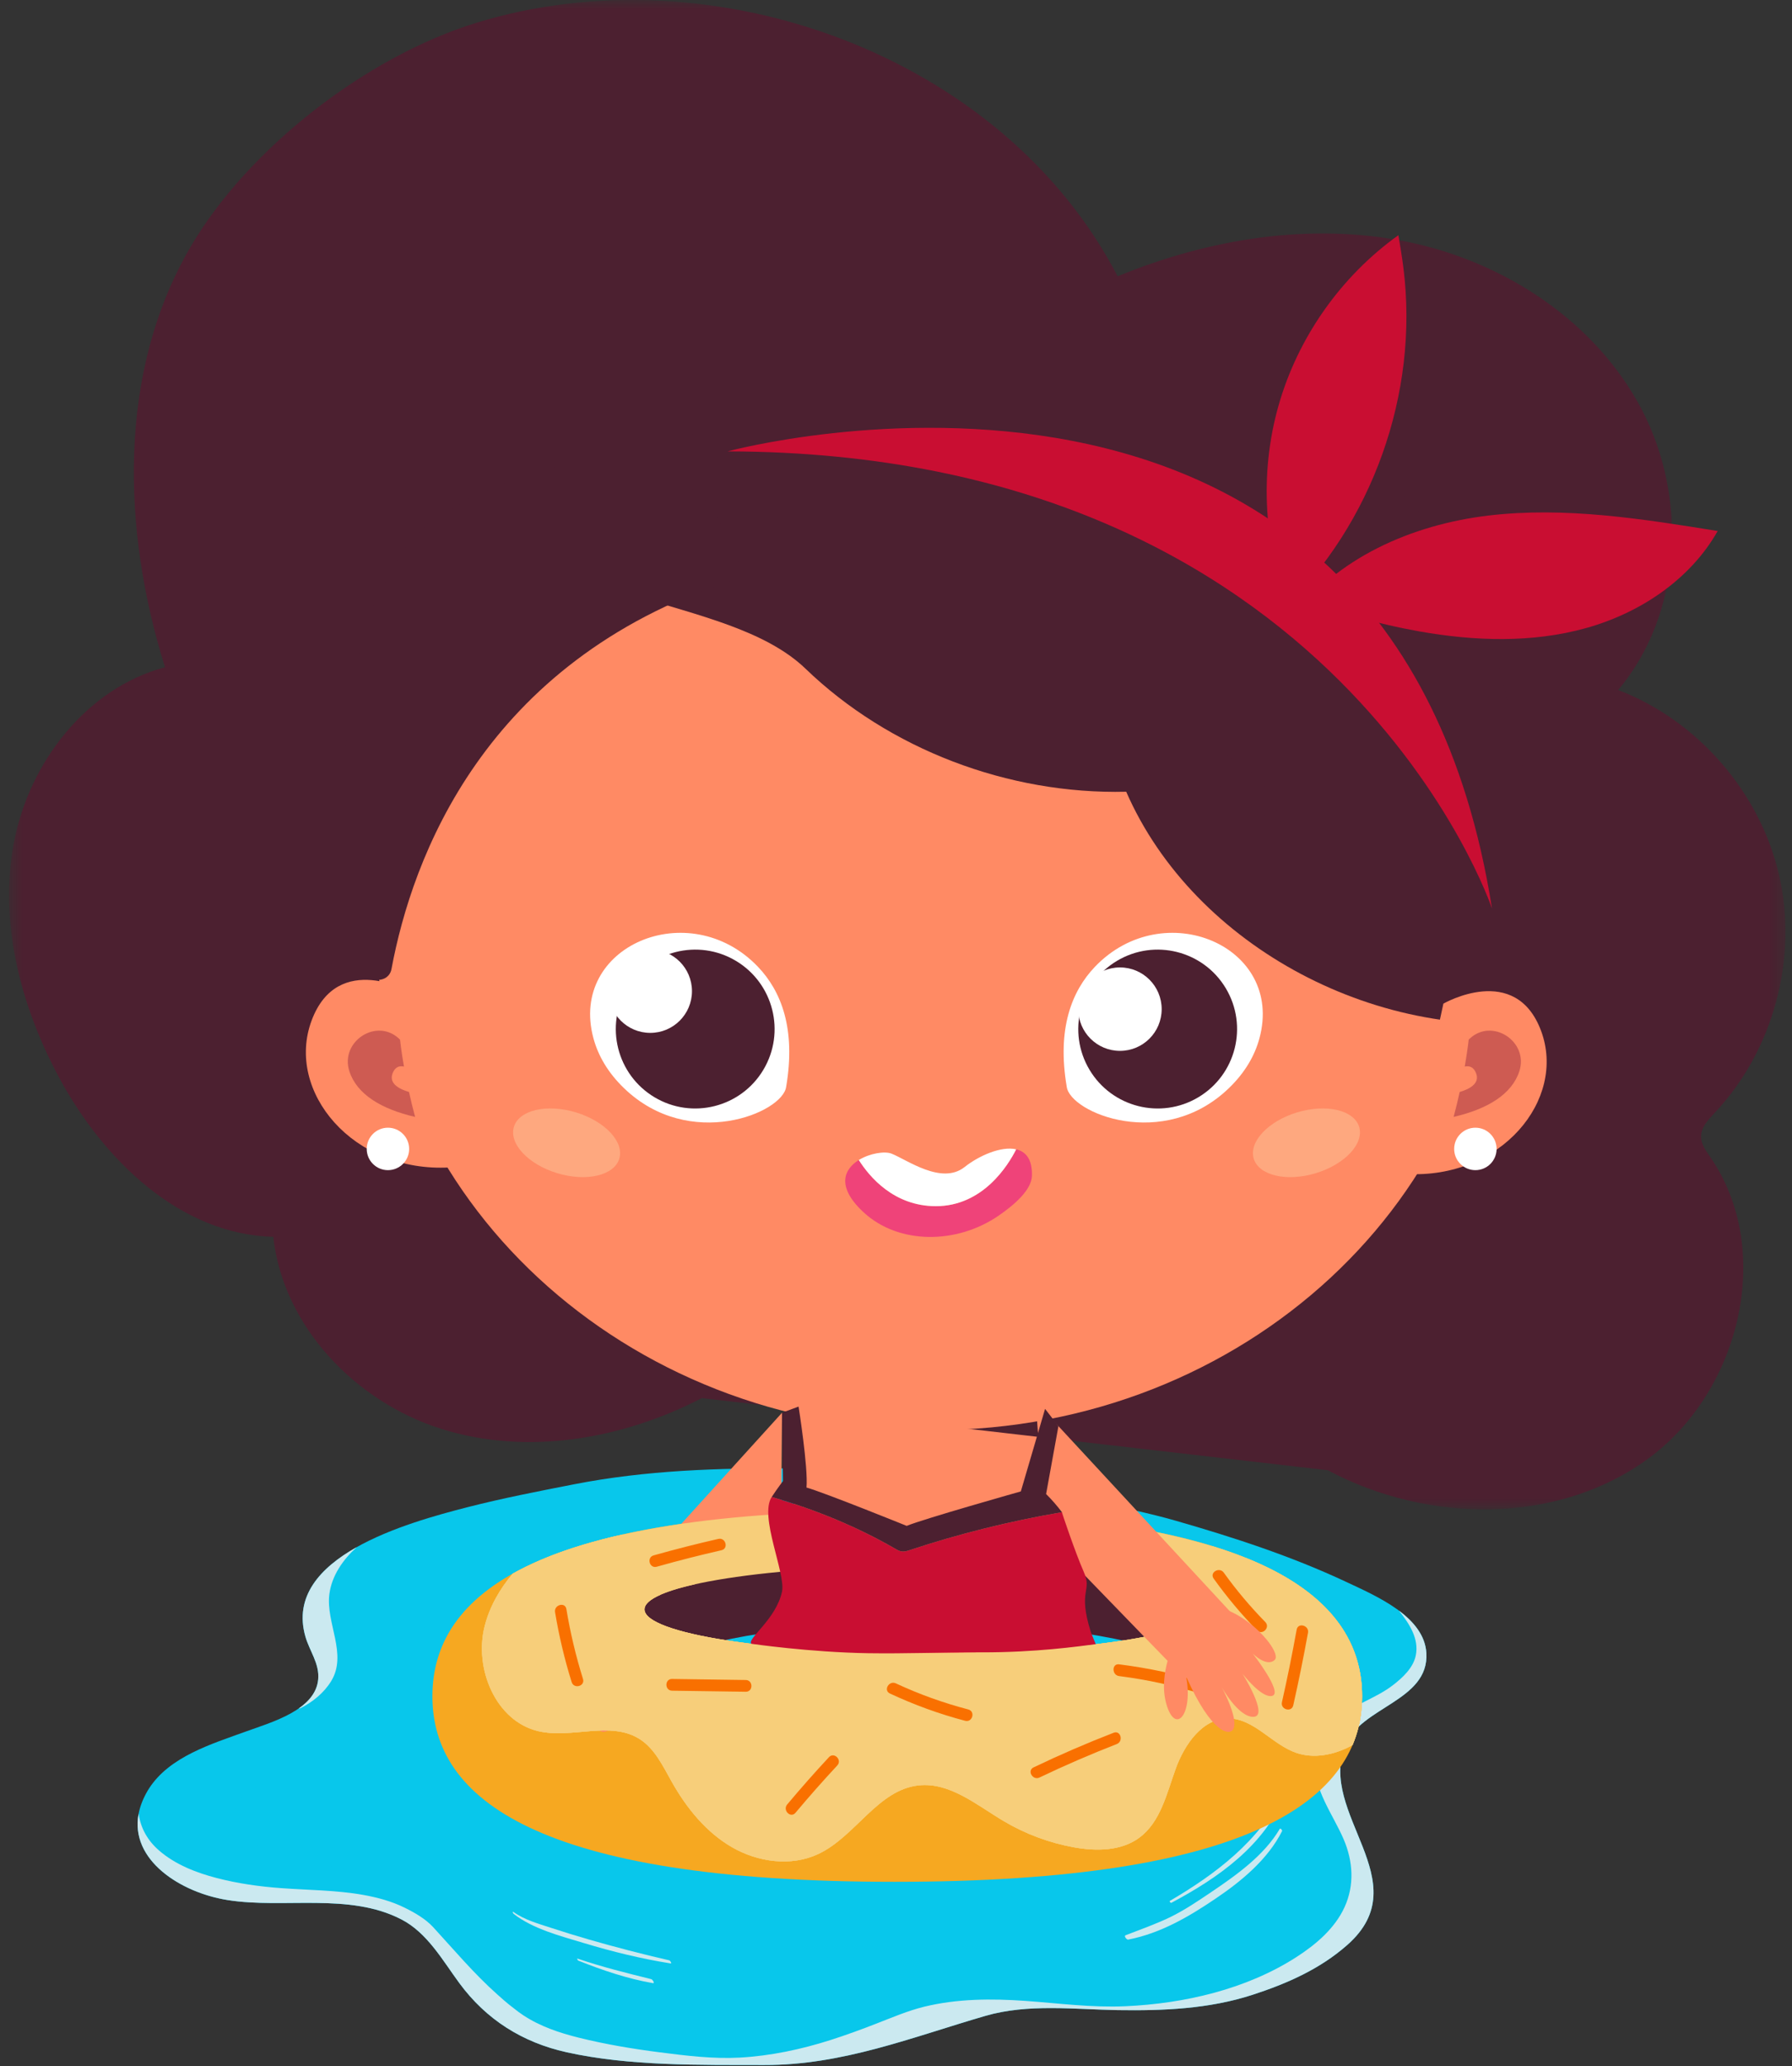 <?xml version="1.0" encoding="UTF-8"?>
<svg width="118px" height="136px" viewBox="0 0 118 136" version="1.1" xmlns="http://www.w3.org/2000/svg" xmlns:xlink="http://www.w3.org/1999/xlink">
    <rect x="0" y="0" width="118" height="136" fill="#333333" stroke="none"/>
    <!-- Generator: Sketch 53.1 (72631) - https://sketchapp.com -->
    <title>Group 6child2</title>
    <desc>Created with Sketch.</desc>
    <defs>
        <polygon id="path-1" points="0.596 0.899 117.569 0.899 117.569 100.246 0.596 100.246"></polygon>
    </defs>
    <g id="Page-1" stroke="none" stroke-width="1" fill="none" fill-rule="evenodd">
        <g id="Group-6" transform="translate(0, -0.899)">
            <path d="M9.628,118.929 C7.58,122.691 11.47,125.41 15.001,125.962 C18.691,126.544 22.995,125.453 26.435,127.237 C28.14,128.119 29.145,129.932 30.247,131.427 C32.015,133.827 34.395,135.329 37.305,135.976 C41.45,136.898 46.087,136.808 50.319,136.818 C55.482,136.833 60.036,134.992 64.886,133.583 C67.695,132.768 70.725,133.157 73.609,133.204 C76.594,133.25 79.617,133.127 82.481,132.196 C84.747,131.457 86.917,130.505 88.725,128.908 C93.45,124.728 86.732,120.274 88.586,115.76 C89.625,113.229 94.101,112.857 93.924,109.706 C93.784,107.285 90.611,105.943 88.628,105.011 C85.047,103.332 81.257,102.094 77.432,100.996 C75.643,100.482 73.831,100.115 71.996,99.74 C70.098,99.354 68.208,98.917 66.282,98.626 C63.919,98.27 61.498,98.07 59.112,97.868 C56.789,97.671 54.469,97.567 52.137,97.55 C47.312,97.515 42.523,97.672 37.823,98.59 C35.469,99.05 33.111,99.507 30.794,100.099 C26.832,101.115 18.614,103.389 20.108,108.613 C20.385,109.581 21.046,110.387 20.951,111.436 C20.772,113.446 17.899,114.25 16.227,114.854 C13.903,115.695 11.166,116.518 9.811,118.619 C9.746,118.72 9.684,118.824 9.628,118.929" id="Fill-111" fill="#08C7EB"></path>
            <path d="M21.687,105.832 C21.443,107.723 22.901,109.773 21.804,111.555 C21.338,112.314 20.604,112.919 19.775,113.336 C19.738,113.341 19.703,113.347 19.666,113.353 C20.363,112.868 20.879,112.249 20.952,111.436 C21.046,110.387 20.385,109.582 20.109,108.613 C19.354,105.97 21.083,104.084 23.489,102.731 C22.586,103.554 21.846,104.6 21.687,105.832" id="Fill-113" fill="#CBE9F0"></path>
            <path d="M9.129,120.277 C9.26,121.237 9.732,122.054 10.466,122.691 C11.534,123.621 12.907,124.155 14.265,124.509 C15.659,124.872 17.088,125.072 18.523,125.176 C20.317,125.308 22.141,125.305 23.918,125.621 C24.86,125.79 25.798,126.041 26.656,126.468 C27.316,126.794 28.022,127.199 28.525,127.745 C29.905,129.249 31.219,130.813 32.748,132.173 C32.985,132.384 33.389,132.752 33.859,133.105 C34.049,133.256 34.245,133.402 34.449,133.538 C35.568,134.278 36.82,134.695 38.113,135.019 C39.876,135.456 41.666,135.756 43.466,135.985 C45.206,136.208 46.95,136.423 48.709,136.33 C50.75,136.217 52.756,135.789 54.703,135.169 C55.714,134.843 56.712,134.482 57.701,134.094 C58.744,133.691 59.773,133.246 60.863,132.979 C63.045,132.448 65.296,132.44 67.524,132.597 C69.719,132.755 71.895,133.048 74.1,132.949 C77.986,132.776 82.061,131.838 85.365,129.714 C86.642,128.892 87.892,127.836 88.536,126.428 C89.2,124.975 89.098,123.404 88.475,121.954 C87.779,120.332 86.483,118.684 86.588,116.833 C86.645,115.874 87.077,114.94 87.765,114.265 C88.343,113.702 89.049,113.311 89.764,112.947 C90.435,112.606 91.123,112.278 91.72,111.817 C92.356,111.327 93.065,110.678 93.228,109.853 C93.447,108.759 92.813,107.782 92.115,106.909 C93.102,107.645 93.856,108.553 93.924,109.706 C94.101,112.857 89.625,113.229 88.586,115.76 C86.732,120.274 93.45,124.728 88.725,128.908 C86.917,130.505 84.747,131.457 82.481,132.195 C79.617,133.127 76.594,133.25 73.609,133.204 C70.725,133.157 67.695,132.768 64.886,133.583 C60.036,134.992 55.483,136.833 50.319,136.818 C46.087,136.808 41.45,136.898 37.305,135.976 C34.395,135.329 32.015,133.827 30.247,131.427 C29.145,129.932 28.14,128.119 26.435,127.236 C22.995,125.453 18.691,126.544 15.001,125.962 C11.908,125.48 8.539,123.33 9.129,120.277" id="Fill-115" fill="#CBE9F0"></path>
            <path d="M24.229,116.986 C24.569,116.986 24.899,116.993 25.228,117.008 C24.998,116.253 24.875,115.479 24.875,114.693 C24.875,106.383 38.16,99.648 54.549,99.648 C70.936,99.648 84.222,106.383 84.222,114.693 C84.222,122.998 70.936,129.735 54.549,129.735 C44.274,129.735 35.218,127.086 29.894,123.064 C28.362,123.565 26.388,123.872 24.229,123.872 C19.371,123.872 15.433,122.331 15.433,120.427 C15.433,118.528 19.371,116.986 24.229,116.986" id="Fill-117" fill="#08C7EB"></path>
            <path d="M80.064,128.172 C80.064,128.564 80.853,128.881 81.822,128.881 C82.793,128.881 83.579,128.564 83.579,128.172 C83.579,127.778 82.793,127.46 81.822,127.46 C80.853,127.46 80.064,127.778 80.064,128.172" id="Fill-119" fill="#08C7EB"></path>
            <path d="M76.502,129.96 C76.502,130.149 76.883,130.303 77.352,130.303 C77.822,130.303 78.202,130.149 78.202,129.96 C78.202,129.768 77.822,129.614 77.352,129.614 C76.883,129.614 76.502,129.768 76.502,129.96" id="Fill-121" fill="#08C7EB"></path>
            <path d="M43.805,133.176 C43.805,133.568 44.591,133.888 45.561,133.888 C46.533,133.888 47.318,133.568 47.318,133.176 C47.318,132.784 46.533,132.466 45.561,132.466 C44.591,132.466 43.805,132.784 43.805,133.176" id="Fill-123" fill="#08C7EB"></path>
            <path d="M38.433,133.176 C38.433,133.367 38.813,133.523 39.282,133.523 C39.753,133.523 40.133,133.367 40.133,133.176 C40.133,132.988 39.753,132.834 39.282,132.834 C38.813,132.834 38.433,132.988 38.433,133.176" id="Fill-125" fill="#08C7EB"></path>
            <path d="M13.853,121.496 C13.853,121.686 14.234,121.838 14.702,121.838 C15.172,121.838 15.551,121.686 15.551,121.496 C15.551,121.306 15.172,121.15 14.702,121.15 C14.234,121.15 13.853,121.306 13.853,121.496" id="Fill-127" fill="#08C7EB"></path>
            <path d="M23.208,105.329 C23.208,105.519 23.587,105.673 24.056,105.673 C24.526,105.673 24.909,105.519 24.909,105.329 C24.909,105.14 24.526,104.986 24.056,104.986 C23.587,104.986 23.208,105.14 23.208,105.329" id="Fill-129" fill="#08C7EB"></path>
            <path d="M88.568,108.362 C88.568,108.553 88.949,108.706 89.417,108.706 C89.888,108.706 90.27,108.553 90.27,108.362 C90.27,108.174 89.888,108.019 89.417,108.019 C88.949,108.019 88.568,108.174 88.568,108.362" id="Fill-131" fill="#08C7EB"></path>
            <path d="M77.03,126.017 C80.017,124.268 82.937,122.084 84.475,118.895 C84.505,118.831 84.631,118.968 84.609,119.022 C83.269,122.378 80.211,124.502 77.131,126.142 C77.08,126.167 76.987,126.041 77.03,126.017" id="Fill-133" fill="#CBE9F0"></path>
            <path d="M74.115,128.278 C75.094,127.897 76.088,127.551 77.037,127.094 C77.988,126.632 78.871,126.034 79.744,125.445 C81.403,124.326 83.233,123.034 84.27,121.275 C84.312,121.206 84.453,121.362 84.421,121.423 C83.49,123.271 81.755,124.712 80.069,125.848 C78.282,127.06 76.434,128.143 74.29,128.563 C74.188,128.582 73.991,128.324 74.115,128.278" id="Fill-135" fill="#CBE9F0"></path>
            <path d="M33.82,126.75 C34.525,127.256 35.45,127.517 36.266,127.783 C37.1,128.057 37.938,128.313 38.784,128.559 C40.528,129.061 42.297,129.521 44.065,129.926 C44.133,129.942 44.262,130.148 44.156,130.131 C42.224,129.822 40.309,129.354 38.437,128.787 C36.926,128.333 35.083,127.858 33.822,126.869 C33.771,126.833 33.722,126.679 33.82,126.75" id="Fill-137" fill="#CBE9F0"></path>
            <path d="M38.033,129.814 C39.627,130.36 41.25,130.762 42.885,131.166 C42.969,131.186 43.135,131.453 42.997,131.429 C41.311,131.139 39.665,130.577 38.078,129.947 C38.041,129.933 37.968,129.79 38.033,129.814" id="Fill-139" fill="#CBE9F0"></path>
            <path d="M60.938,109.713 C50.721,109.713 42.438,108.421 42.438,106.826 C42.438,105.234 50.721,103.942 60.938,103.942 C71.156,103.942 79.438,105.234 79.438,106.826 C79.438,108.421 71.156,109.713 60.938,109.713 M58.91,100.334 C35.35,100.334 28.473,105.802 28.473,112.546 C28.473,119.291 35.35,124.76 58.91,124.76 C82.469,124.76 89.692,119.291 89.692,112.546 C89.692,105.802 82.469,100.334 58.91,100.334" id="Fill-141" fill="#F6A821"></path>
            <polygon id="Fill-143" fill="#FF8A64" points="51.424 102.327 43.248 110.727 39.41 107.208 51.495 93.885"></polygon>
            <path d="M44.207,109.839 C47.723,108.528 53.831,107.661 60.779,107.661 C67.728,107.661 73.837,108.528 77.352,109.839 C79.35,109.094 80.511,108.206 80.511,107.253 C80.511,104.621 71.677,102.488 60.779,102.488 C49.883,102.488 41.049,104.621 41.049,107.253 C41.049,108.206 42.21,109.094 44.207,109.839" id="Fill-145" fill="#4C2030"></path>
            <path d="M79.438,106.827 C79.438,108.421 71.156,109.713 60.938,109.713 C50.721,109.713 42.438,108.421 42.438,106.827 C42.438,105.233 50.721,103.941 60.938,103.941 C71.156,103.941 79.438,105.233 79.438,106.827 M57.401,100.343 C57.153,100.345 56.904,100.348 56.658,100.351 C56.516,100.354 56.376,100.357 56.234,100.36 C56.011,100.364 55.789,100.368 55.571,100.373 C55.422,100.377 55.278,100.381 55.13,100.385 C54.922,100.39 54.714,100.396 54.508,100.403 C54.361,100.408 54.215,100.413 54.069,100.419 C53.867,100.426 53.666,100.433 53.467,100.442 C53.324,100.448 53.181,100.454 53.038,100.46 C52.84,100.47 52.645,100.479 52.45,100.489 C52.312,100.495 52.173,100.503 52.036,100.511 C51.84,100.521 51.648,100.532 51.456,100.544 C51.324,100.552 51.191,100.56 51.06,100.568 C50.865,100.581 50.672,100.594 50.478,100.608 C50.356,100.616 50.233,100.625 50.111,100.634 C49.911,100.649 49.714,100.664 49.517,100.681 C49.407,100.689 49.295,100.698 49.188,100.707 C48.974,100.725 48.764,100.744 48.556,100.764 C48.467,100.772 48.377,100.78 48.288,100.788 C48.041,100.812 47.798,100.837 47.557,100.862 C47.51,100.867 47.459,100.872 47.413,100.877 C46.822,100.94 46.246,101.009 45.688,101.082 C45.678,101.083 45.67,101.085 45.663,101.086 C45.397,101.121 45.135,101.157 44.877,101.195 C44.83,101.202 44.782,101.209 44.736,101.216 C44.517,101.248 44.3,101.281 44.087,101.314 C44.028,101.324 43.968,101.334 43.91,101.344 C43.711,101.375 43.514,101.408 43.319,101.442 C43.255,101.452 43.193,101.464 43.13,101.475 C42.941,101.508 42.755,101.542 42.572,101.577 C42.508,101.588 42.446,101.6 42.383,101.613 C42.2,101.647 42.02,101.683 41.842,101.719 C41.783,101.731 41.724,101.744 41.666,101.755 C41.486,101.793 41.306,101.831 41.13,101.87 C41.078,101.882 41.026,101.893 40.974,101.905 C40.791,101.946 40.609,101.988 40.431,102.03 C40.389,102.04 40.346,102.05 40.304,102.06 C40.114,102.107 39.925,102.154 39.739,102.202 C39.712,102.208 39.685,102.215 39.66,102.222 C39.449,102.277 39.24,102.333 39.036,102.39 L39.035,102.39 C37.767,102.744 36.633,103.138 35.624,103.568 C35.623,103.569 35.62,103.57 35.617,103.571 C35.453,103.64 35.292,103.711 35.136,103.783 C35.129,103.786 35.123,103.789 35.115,103.792 C34.961,103.863 34.81,103.933 34.663,104.006 C34.657,104.009 34.648,104.013 34.641,104.016 C34.493,104.089 34.349,104.162 34.208,104.236 C34.202,104.239 34.197,104.242 34.191,104.244 C34.044,104.32 33.903,104.397 33.763,104.475 C32.904,105.494 32.24,106.647 31.913,107.942 C31.206,110.737 32.651,114.195 35.459,114.846 C37.656,115.355 40.194,114.154 42.102,115.352 C43.117,115.988 43.651,117.142 44.239,118.184 C45.209,119.904 46.498,121.501 48.209,122.486 C49.919,123.472 52.102,123.768 53.889,122.926 C56.334,121.772 57.795,118.708 60.484,118.412 C62.538,118.187 64.305,119.701 66.082,120.756 C67.501,121.6 69.073,122.189 70.698,122.485 C72.169,122.754 73.811,122.745 75.017,121.858 C76.409,120.834 76.82,118.981 77.403,117.355 C77.987,115.728 79.178,113.982 80.906,114.004 C82.603,114.027 83.778,115.742 85.388,116.281 C86.523,116.66 87.796,116.41 88.862,115.866 C88.93,115.83 88.996,115.792 89.064,115.755 C89.224,115.375 89.352,114.989 89.45,114.595 C89.451,114.586 89.454,114.577 89.457,114.567 C89.486,114.447 89.511,114.326 89.535,114.204 C89.537,114.194 89.54,114.183 89.541,114.173 C89.59,113.921 89.626,113.665 89.65,113.409 C89.653,113.377 89.656,113.347 89.659,113.315 C89.666,113.219 89.674,113.123 89.678,113.026 C89.68,112.992 89.683,112.957 89.683,112.923 C89.689,112.798 89.692,112.673 89.692,112.547 C89.692,105.802 82.469,100.334 58.91,100.334 C58.526,100.334 58.148,100.335 57.773,100.338 C57.648,100.339 57.526,100.341 57.401,100.343" id="Fill-147" fill="#F7CE7A"></path>
            <path d="M43.196,108.814 C43.196,108.814 44.402,111.039 43.812,113.073 C43.222,115.108 42.044,113.751 42.515,111.246 C40.835,115.049 39.596,115.196 39.39,114.666 C39.091,113.896 40.186,111.925 40.186,111.925 C40.186,111.925 39.066,113.958 38.063,113.899 C37.061,113.84 38.8,111.068 38.8,111.068 C38.8,111.068 37.504,112.749 36.825,112.513 C36.147,112.277 38.122,109.742 38.122,109.742 C38.122,109.742 37.219,110.656 36.683,110.155 C36.147,109.653 38.706,106.598 41.244,106.563" id="Fill-149" fill="#FF8A64"></path>
            <path d="M67.342,88.48 L60.315,88.075 L51.972,89.691 C51.972,89.691 50.913,99.994 55.238,113.421 C57.96,121.157 65.362,114.89 71.202,112.859 C71.829,101.038 67.342,88.48 67.342,88.48" id="Fill-151" fill="#FF8A64"></path>
            <g id="Group-155">
                <mask id="mask-2" fill="white">
                    <use xlink:href="#path-1"></use>
                </mask>
                <g id="Clip-154"></g>
                <path d="M87.43,97.669 C94.001,101.177 102.607,101.288 108.595,96.857 C114.583,92.427 116.85,83.185 112.617,77.055 C112.335,76.646 112.016,76.216 112.011,75.718 C112.005,75.095 112.489,74.592 112.916,74.138 C116.764,70.051 118.408,64.001 117.157,58.529 C115.905,53.057 111.795,48.323 106.553,46.315 C110.758,41.321 111.142,33.707 108.136,27.912 C105.129,22.116 99.152,18.168 92.76,16.836 C86.368,15.505 79.633,16.603 73.595,19.085 C65.977,4.428 46.826,-2.349 31.369,2.4 C24.163,4.615 16.353,10.635 12.538,17.164 C7.74,25.374 8.021,35.744 10.866,44.818 C5.699,46.191 1.927,51.076 0.921,56.327 C-0.084,61.578 1.342,67.065 3.867,71.778 C6.777,77.207 11.839,82.157 17.995,82.306 C18.636,88.188 23.393,93.154 29.034,94.939 C34.674,96.724 40.957,95.641 46.212,92.922" id="Fill-153" fill="#4C2030" mask="url(#mask-2)"></path>
            </g>
            <path d="M98.405,60.834 C98.405,79.718 81.893,95.025 61.525,95.025 C41.157,95.025 24.645,79.718 24.645,60.834 C24.645,41.952 41.157,26.645 61.525,26.645 C81.893,26.645 98.405,41.952 98.405,60.834" id="Fill-156" fill="#FF8A64"></path>
            <path d="M93.106,34.169 C87.136,27.573 79.127,24.409 70.319,22.814 C61.812,21.273 43.203,30.797 35.221,33.873 C34.87,41.028 47.736,39.8 53.044,44.914 C58.526,50.197 66.358,53.2 74.159,53.011 C78.627,63.245 90.965,69.779 102.462,68.002 C102.606,62.907 101.587,57.853 100.575,52.847 C99.234,46.227 97.731,39.278 93.106,34.169" id="Fill-158" fill="#4C2030"></path>
            <path d="M47.913,30.608 C47.913,30.608 91.633,18.735 98.244,60.694 C98.244,60.694 88.18,30.692 47.913,30.608" id="Fill-160" fill="#C90E32"></path>
            <path d="M85.02,41.31 C83.213,37.01 82.914,32.095 84.185,27.607 C85.456,23.121 88.289,19.092 92.082,16.379 C92.204,17.107 92.326,17.836 92.417,18.569 C93.441,26.788 90.361,35.415 84.364,41.127" id="Fill-162" fill="#C90E32"></path>
            <path d="M84.987,41.757 C87.919,37.63 92.98,35.43 98.008,34.833 C103.034,34.236 108.11,35.044 113.107,35.85 C111.29,39.057 107.981,41.254 104.43,42.241 C100.879,43.229 97.095,43.101 93.466,42.458 C90.683,41.965 87.954,41.175 85.339,40.106" id="Fill-164" fill="#C90E32"></path>
            <path d="M39.077,69.239 C37.435,63.164 45.384,59.797 49.909,64.532 C51.443,66.138 52.415,68.613 51.768,72.427 C51.546,74.154 45.405,76.679 41.094,72.526 C40.015,71.488 39.381,70.363 39.077,69.239" id="Fill-166" fill="#FFFFFF"></path>
            <path d="M41.289,65.952 C39.81,68.431 40.619,71.64 43.099,73.12 C45.577,74.6 48.787,73.79 50.267,71.311 C51.747,68.832 50.936,65.622 48.458,64.142 C45.978,62.662 42.769,63.473 41.289,65.952" id="Fill-168" fill="#4C2030"></path>
            <path d="M82.932,69.239 C84.575,63.164 76.625,59.797 72.1,64.532 C70.566,66.138 69.594,68.613 70.242,72.427 C70.463,74.154 76.604,76.679 80.915,72.526 C81.994,71.488 82.629,70.363 82.932,69.239" id="Fill-170" fill="#FFFFFF"></path>
            <path d="M80.72,65.952 C82.199,68.431 81.39,71.64 78.91,73.12 C76.432,74.6 73.222,73.79 71.742,71.311 C70.262,68.832 71.073,65.622 73.551,64.142 C76.031,62.662 79.241,63.473 80.72,65.952" id="Fill-172" fill="#4C2030"></path>
            <path d="M40.073,66.137 C40.073,64.62 41.302,63.391 42.819,63.391 C44.336,63.391 45.565,64.62 45.565,66.137 C45.565,67.654 44.336,68.883 42.819,68.883 C41.302,68.883 40.073,67.654 40.073,66.137" id="Fill-174" fill="#FFFFFF"></path>
            <path d="M71.002,67.321 C71.002,65.804 72.231,64.575 73.748,64.575 C75.265,64.575 76.494,65.804 76.494,67.321 C76.494,68.838 75.265,70.067 73.748,70.067 C72.231,70.067 71.002,68.838 71.002,67.321" id="Fill-176" fill="#FFFFFF"></path>
            <path d="M27.121,66.235 C27.121,66.235 22.25,63.421 20.517,68.075 C18.786,72.73 23.238,78.096 29.61,77.739 L27.121,66.235 Z" id="Fill-178" fill="#FF8A64"></path>
            <path d="M95.044,66.959 C95.044,66.959 99.79,64.217 101.478,68.752 C103.165,73.287 98.827,78.517 92.618,78.168 L95.044,66.959 Z" id="Fill-180" fill="#FF8A64"></path>
            <path d="M40.821,76.973 C40.977,75.818 39.531,74.498 37.592,74.025 C35.652,73.552 33.953,74.105 33.797,75.261 C33.641,76.416 35.087,77.736 37.026,78.209 C38.967,78.681 40.665,78.128 40.821,76.973" id="Fill-182" fill="#FEA87F"></path>
            <path d="M82.515,76.973 C82.359,75.818 83.805,74.498 85.744,74.025 C87.684,73.552 89.383,74.105 89.539,75.261 C89.695,76.416 88.249,77.736 86.31,78.209 C84.369,78.681 82.671,78.128 82.515,76.973" id="Fill-184" fill="#FEA87F"></path>
            <path d="M25.779,64.677 C27.136,57.396 31.837,44.489 48.084,39.123 C48.538,38.973 48.814,38.486 48.67,38.031 C44.409,24.541 28.406,35.164 28.406,35.164 C28.406,35.164 19.425,41.291 24.038,64.672 C24.226,65.628 25.6,65.635 25.779,64.677" id="Fill-186" fill="#4C2030"></path>
            <path d="M84.501,56.11 C84.501,56.11 80.702,49.466 71.911,52.839 C76,47.319 84.008,50.079 84.501,56.11" id="Fill-188" fill="#4C2030"></path>
            <path d="M62.039,104.465 C62.039,104.179 61.808,103.947 61.521,103.947 C61.236,103.947 61.005,104.179 61.005,104.465 C61.005,104.751 61.236,104.982 61.521,104.982 C61.808,104.982 62.039,104.751 62.039,104.465" id="Fill-190" fill="#D9D9D9"></path>
            <path d="M24.148,76.521 C24.148,77.292 24.773,77.918 25.544,77.918 C26.317,77.918 26.942,77.292 26.942,76.521 C26.942,75.75 26.317,75.124 25.544,75.124 C24.773,75.124 24.148,75.75 24.148,76.521" id="Fill-192" fill="#FFFFFF"></path>
            <path d="M95.754,76.521 C95.754,77.292 96.38,77.918 97.151,77.918 C97.923,77.918 98.548,77.292 98.548,76.521 C98.548,75.75 97.923,75.124 97.151,75.124 C96.38,75.124 95.754,75.75 95.754,76.521" id="Fill-194" fill="#FFFFFF"></path>
            <path d="M66.915,76.547 C66.379,77.61 64.72,80.289 61.624,80.289 C58.865,80.289 57.251,78.357 56.551,77.251 C55.586,77.847 55.059,78.979 56.797,80.628 C56.827,80.656 56.857,80.685 56.889,80.713 C59.176,82.811 62.978,82.816 65.75,80.918 C66.836,80.174 67.924,79.204 67.951,78.291 C67.984,77.201 67.547,76.695 66.915,76.547" id="Fill-196" fill="#EF4379"></path>
            <path d="M61.624,80.289 C64.72,80.289 66.379,77.61 66.915,76.547 C65.923,76.316 64.446,76.976 63.52,77.711 C62.002,78.915 59.726,77.232 58.703,76.83 C58.262,76.657 57.281,76.801 56.551,77.251 C57.251,78.357 58.865,80.289 61.624,80.289" id="Fill-198" fill="#FFFFFF"></path>
            <path d="M25.841,71.574 C26.004,71.112 26.306,71.035 26.601,71.1 C26.41,70.01 26.341,69.328 26.341,69.328 C26.325,69.313 26.311,69.298 26.295,69.283 C24.809,67.855 22.367,69.45 23.006,71.411 C23.499,72.928 25.106,73.899 27.333,74.413 C27.178,73.835 27.046,73.285 26.933,72.773 C26.324,72.594 25.608,72.238 25.841,71.574" id="Fill-200" fill="#CE5B52"></path>
            <path d="M97.21,71.574 C97.047,71.112 96.745,71.035 96.45,71.1 C96.641,70.01 96.71,69.328 96.71,69.328 C96.725,69.313 96.74,69.298 96.756,69.283 C98.242,67.855 100.684,69.45 100.045,71.411 C99.551,72.928 97.945,73.899 95.718,74.413 C95.873,73.835 96.005,73.285 96.118,72.773 C96.727,72.594 97.443,72.238 97.21,71.574" id="Fill-202" fill="#CE5B52"></path>
            <path d="M81.98,103.414 C81.54,103.838 80.927,104.096 80.263,104.169 C78.106,104.408 75.95,104.611 73.79,104.751 C77.272,105.276 79.438,106.012 79.438,106.827 C79.438,108.42 71.156,109.712 60.938,109.712 C50.721,109.712 42.438,108.42 42.438,106.827 C42.438,106.214 43.663,105.646 45.749,105.179 C44.416,104.622 43.156,103.981 42.047,103.023 C41.644,102.676 41.303,102.299 41.02,101.894 C41.004,101.897 40.989,101.901 40.974,101.904 C40.791,101.945 40.609,101.987 40.431,102.03 C40.389,102.04 40.346,102.05 40.304,102.06 C40.114,102.106 39.925,102.153 39.739,102.202 C39.712,102.208 39.685,102.215 39.66,102.222 C39.449,102.276 39.24,102.332 39.036,102.389 L39.035,102.39 C37.767,102.743 36.633,103.138 35.624,103.567 C35.623,103.568 35.62,103.569 35.617,103.57 C35.453,103.64 35.292,103.711 35.136,103.783 C35.129,103.786 35.123,103.789 35.115,103.792 C34.961,103.862 34.81,103.933 34.663,104.005 C34.657,104.009 34.648,104.013 34.641,104.016 C34.493,104.088 34.349,104.162 34.208,104.235 C34.202,104.238 34.197,104.241 34.191,104.244 C34.044,104.32 33.903,104.397 33.763,104.475 C32.904,105.494 32.24,106.647 31.913,107.941 C31.206,110.736 32.651,114.194 35.459,114.846 C37.656,115.354 40.194,114.154 42.102,115.352 C43.117,115.988 43.651,117.142 44.239,118.184 C45.209,119.903 46.498,121.5 48.209,122.486 C49.919,123.472 52.102,123.768 53.889,122.926 C56.334,121.772 57.795,118.708 60.484,118.412 C62.538,118.186 64.305,119.701 66.082,120.756 C67.501,121.6 69.073,122.189 70.698,122.485 C72.169,122.753 73.811,122.745 75.017,121.858 C76.409,120.834 76.82,118.98 77.403,117.354 C77.987,115.728 79.178,113.981 80.906,114.004 C82.603,114.026 83.778,115.742 85.388,116.28 C86.523,116.66 87.796,116.41 88.862,115.865 C88.93,115.83 88.996,115.792 89.064,115.755 C89.224,115.375 89.352,114.988 89.45,114.595 C89.451,114.585 89.454,114.576 89.457,114.566 C89.486,114.446 89.511,114.325 89.535,114.204 C89.537,114.193 89.54,114.183 89.541,114.173 C89.59,113.92 89.626,113.665 89.65,113.408 C89.653,113.377 89.656,113.346 89.659,113.315 C89.666,113.219 89.674,113.122 89.678,113.026 C89.68,112.992 89.683,112.957 89.683,112.923 C89.689,112.798 89.692,112.672 89.692,112.546 C89.692,108.913 87.594,105.651 81.98,103.414" id="Fill-204" fill="#F7CE7A"></path>
            <path d="M79.818,102.659 C79.824,103.06 79.711,103.458 79.442,103.808 C78.918,104.496 78.38,105.126 77.764,105.626 C78.838,105.991 79.437,106.398 79.437,106.826 C79.437,108.42 71.155,109.712 60.937,109.712 C50.72,109.712 42.437,108.42 42.437,106.826 C42.437,106.489 42.81,106.165 43.493,105.864 C42.307,104.759 41.323,103.451 40.65,101.979 C40.577,101.996 40.503,102.013 40.43,102.03 C40.388,102.04 40.346,102.05 40.304,102.06 C40.113,102.106 39.924,102.153 39.738,102.201 C39.712,102.208 39.685,102.215 39.659,102.222 C39.448,102.276 39.24,102.332 39.036,102.389 L39.035,102.389 C37.767,102.743 36.633,103.138 35.624,103.567 C35.622,103.568 35.619,103.569 35.617,103.57 C35.453,103.64 35.293,103.711 35.135,103.783 C35.129,103.785 35.122,103.789 35.115,103.792 C34.961,103.862 34.81,103.933 34.663,104.005 C34.656,104.009 34.648,104.013 34.64,104.016 C34.493,104.088 34.348,104.161 34.207,104.235 C34.201,104.238 34.196,104.241 34.191,104.243 C34.045,104.32 33.902,104.397 33.762,104.475 C32.904,105.494 32.24,106.647 31.912,107.941 C31.205,110.736 32.651,114.194 35.46,114.846 C37.655,115.354 40.193,114.154 42.102,115.351 C43.116,115.988 43.651,117.141 44.239,118.183 C45.21,119.903 46.497,121.5 48.208,122.486 C49.92,123.471 52.102,123.768 53.888,122.926 C56.335,121.772 57.796,118.708 60.484,118.412 C62.537,118.186 64.305,119.701 66.081,120.756 C67.501,121.6 69.072,122.189 70.697,122.485 C72.17,122.753 73.811,122.745 75.017,121.858 C76.409,120.834 76.819,118.98 77.403,117.354 C77.987,115.728 79.178,113.981 80.906,114.004 C82.603,114.026 83.778,115.742 85.387,116.28 C86.523,116.66 87.796,116.41 88.862,115.865 C88.93,115.83 88.996,115.792 89.063,115.755 C89.223,115.375 89.351,114.988 89.449,114.595 C89.451,114.585 89.453,114.576 89.456,114.566 C89.485,114.446 89.511,114.325 89.535,114.204 C89.537,114.193 89.54,114.183 89.542,114.173 C89.589,113.92 89.626,113.665 89.65,113.408 C89.653,113.377 89.656,113.346 89.659,113.315 C89.667,113.219 89.673,113.122 89.678,113.026 C89.68,112.992 89.682,112.957 89.683,112.923 C89.689,112.798 89.692,112.672 89.692,112.546 C89.692,108.48 87.065,104.879 79.818,102.659" id="Fill-206" fill="#F7CE7A"></path>
            <path d="M73.691,111.218 C75.532,111.451 77.341,111.848 79.117,112.393 C79.594,112.539 79.796,111.793 79.323,111.647 C77.48,111.082 75.603,110.687 73.691,110.445 C73.198,110.383 73.204,111.156 73.691,111.218" id="Fill-208" fill="#F97000"></path>
            <path d="M36.55,107.013 C36.808,108.572 37.172,110.105 37.643,111.614 C37.791,112.088 38.537,111.886 38.389,111.408 C37.918,109.899 37.554,108.367 37.295,106.807 C37.213,106.317 36.469,106.525 36.55,107.013" id="Fill-210" fill="#F97000"></path>
            <path d="M44.256,112.18 C45.873,112.203 47.489,112.226 49.106,112.249 C49.605,112.256 49.604,111.483 49.106,111.476 C47.489,111.453 45.873,111.43 44.256,111.407 C43.758,111.4 43.758,112.173 44.256,112.18" id="Fill-212" fill="#F97000"></path>
            <path d="M52.381,120.216 C53.271,119.154 54.188,118.116 55.131,117.103 C55.471,116.738 54.925,116.191 54.585,116.556 C53.641,117.57 52.724,118.608 51.834,119.67 C51.517,120.049 52.061,120.599 52.381,120.216" id="Fill-214" fill="#F97000"></path>
            <path d="M58.6,112.365 C60.198,113.111 61.848,113.713 63.553,114.161 C64.037,114.288 64.241,113.542 63.759,113.415 C62.118,112.985 60.528,112.415 58.991,111.698 C58.541,111.488 58.149,112.154 58.6,112.365" id="Fill-216" fill="#F97000"></path>
            <path d="M68.451,117.893 C70.118,117.096 71.813,116.362 73.536,115.693 C73.996,115.515 73.796,114.767 73.331,114.948 C71.546,115.641 69.789,116.399 68.061,117.226 C67.611,117.441 68.004,118.107 68.451,117.893" id="Fill-218" fill="#F97000"></path>
            <path d="M85.383,108.162 C85.093,109.761 84.771,111.352 84.414,112.937 C84.306,113.423 85.051,113.629 85.159,113.142 C85.516,111.558 85.838,109.966 86.129,108.368 C86.217,107.88 85.472,107.672 85.383,108.162" id="Fill-220" fill="#F97000"></path>
            <path d="M43.246,104.02 C44.656,103.622 46.076,103.26 47.506,102.935 C47.992,102.824 47.786,102.079 47.301,102.189 C45.871,102.514 44.451,102.876 43.04,103.274 C42.561,103.41 42.766,104.156 43.246,104.02" id="Fill-222" fill="#F97000"></path>
            <path d="M79.917,104.8 C80.783,106.007 81.732,107.145 82.771,108.208 C83.119,108.565 83.665,108.018 83.317,107.661 C82.324,106.645 81.412,105.564 80.584,104.41 C80.296,104.008 79.625,104.394 79.917,104.8" id="Fill-224" fill="#F97000"></path>
            <polygon id="Fill-226" fill="#FF8A64" points="68.858 101.935 77.379 110.727 81.219 107.208 68.192 93.143"></polygon>
            <path d="M77.424,108.814 C77.424,108.814 76.218,111.039 76.807,113.073 C77.397,115.108 78.576,113.751 78.105,111.246 C79.785,115.049 81.024,115.196 81.23,114.666 C81.529,113.896 80.434,111.925 80.434,111.925 C80.434,111.925 81.554,113.958 82.557,113.899 C83.559,113.84 81.82,111.068 81.82,111.068 C81.82,111.068 83.116,112.749 83.795,112.513 C84.473,112.277 82.497,109.742 82.497,109.742 C82.497,109.742 83.401,110.656 83.937,110.155 C84.473,109.653 81.914,106.598 79.375,106.563" id="Fill-228" fill="#FF8A64"></path>
            <path d="M59.827,101.283 C59.781,101.3 59.74,101.316 59.704,101.331 C59.74,101.316 59.781,101.3 59.827,101.283" id="Fill-230" fill="#C90E32"></path>
            <path d="M69.928,100.432 C66.494,101.021 63.136,101.854 59.917,102.923 C59.748,102.98 59.567,103.038 59.383,103.015 C59.226,102.996 59.093,102.92 58.967,102.848 C56.494,101.419 53.737,100.265 50.815,99.432 C49.977,100.698 51.746,104.461 51.495,105.654 C51.109,107.49 49.136,108.793 49.48,109.092 C49.48,109.092 53.307,109.653 57.193,109.713 C59.659,109.75 62.058,109.648 64.634,109.655 C68.206,109.664 70.966,109.268 72.151,109.118 L71.829,108.324 C70.939,105.468 71.956,105.697 71.36,104.349 C70.814,103.115 69.89,100.381 69.928,100.432" id="Fill-232" fill="#C90E32"></path>
            <path d="M68.884,99.235 L69.696,94.766 L68.816,93.631 L67.22,99.064 C67.22,99.064 60.852,100.86 59.704,101.331 C59.704,101.331 54.312,99.15 53.107,98.808 C53.222,97.482 52.584,93.48 52.584,93.48 L51.495,93.884 L51.558,98.38 C51.558,98.38 51.23,98.804 50.815,99.431 C53.737,100.265 56.494,101.419 58.967,102.847 C59.093,102.92 59.226,102.996 59.383,103.015 C59.567,103.038 59.748,102.98 59.917,102.923 C63.136,101.854 66.494,101.021 69.928,100.432 C69.619,100.024 69.272,99.618 68.884,99.235" id="Fill-234" fill="#4C2030"></path>
        </g>
    </g>
</svg>
